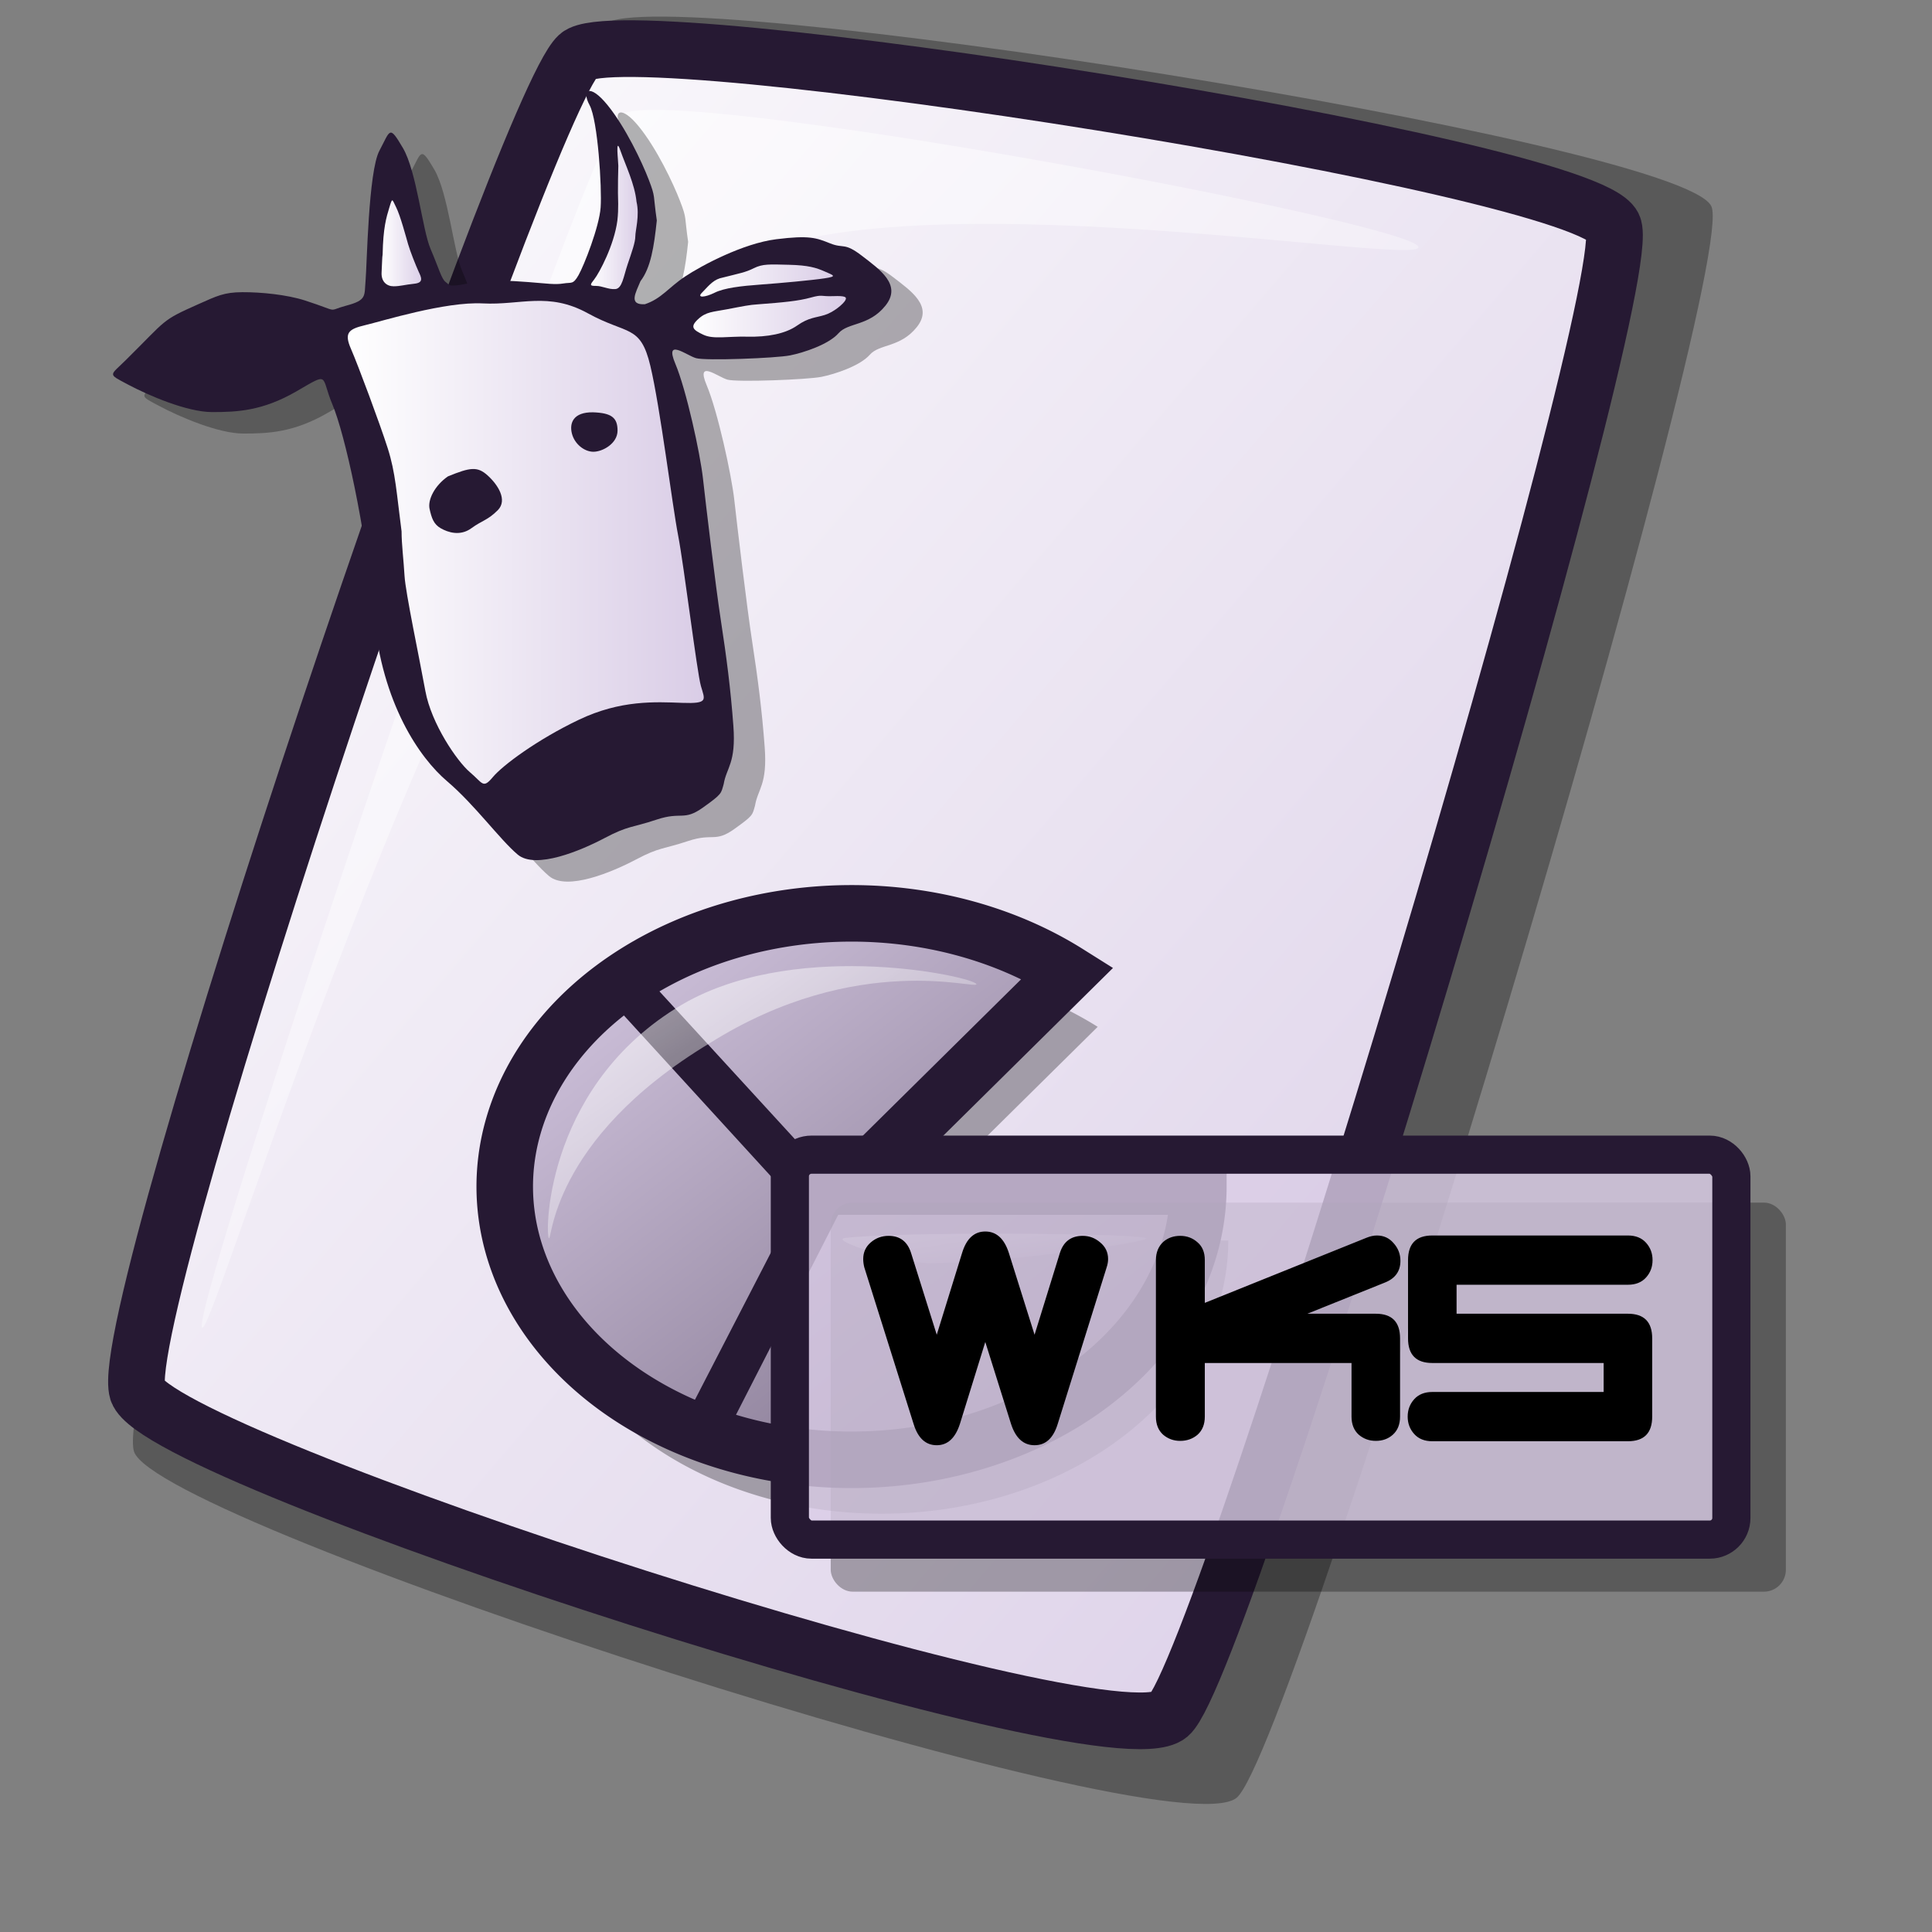 <?xml version="1.0" encoding="UTF-8" standalone="no"?>
<!DOCTYPE svg PUBLIC "-//W3C//DTD SVG 20010904//EN"
"http://www.w3.org/TR/2001/REC-SVG-20010904/DTD/svg10.dtd">
<!-- Created with Inkscape (http://www.inkscape.org/) -->
<svg
   id="svg1"
   sodipodi:version="0.32"
   inkscape:version="0.38.1"
   width="48pt"
   height="48pt"
   sodipodi:docbase="/home/scaba/files/lila-artwork/devel"
   sodipodi:docname="gnome-mime-application-vnd.lotus-1-2-3.svg"
   xmlns="http://www.w3.org/2000/svg"
   xmlns:inkscape="http://www.inkscape.org/namespaces/inkscape"
   xmlns:sodipodi="http://sodipodi.sourceforge.net/DTD/sodipodi-0.dtd"
   xmlns:xlink="http://www.w3.org/1999/xlink">
  <rect width="100%" height="100%" fill="#808080" stroke="none"/>
  <defs
     id="defs3">
    <linearGradient
       id="linearGradient1305">
      <stop
         offset="0"
         style="stop-color:#ffffff;stop-opacity:1;"
         id="stop1307" />
      <stop
         offset="1"
         style="stop-color:#d9cce6;stop-opacity:1;"
         id="stop1306" />
    </linearGradient>
    <linearGradient
       id="linearGradient635"
       x1="0"
       y1="0.5"
       x2="1"
       y2="0.5"
       gradientUnits="objectBoundingBox"
       spreadMethod="pad"
       xlink:href="#linearGradient1305" />
    <linearGradient
       id="linearGradient703">
      <stop
         style="stop-color:#d9cce6;stop-opacity:1;"
         offset="0"
         id="stop704" />
      <stop
         style="stop-color:#73667f;stop-opacity:1;"
         offset="1"
         id="stop705" />
    </linearGradient>
    <linearGradient
       id="linearGradient866">
      <stop
         style="stop-color:#ffffff;stop-opacity:1;"
         offset="0"
         id="stop867" />
      <stop
         style="stop-color:#d9cce6;stop-opacity:1;"
         offset="1"
         id="stop868" />
    </linearGradient>
    <linearGradient
       id="linearGradient584">
      <stop
         style="stop-color:#ffffff;stop-opacity:1;"
         offset="0"
         id="stop585" />
      <stop
         style="stop-color:#ffffff;stop-opacity:0;"
         offset="1"
         id="stop586" />
    </linearGradient>
    <linearGradient
       xlink:href="#linearGradient866"
       id="linearGradient586"
       x1="-0"
       y1="0.016"
       x2="0.991"
       y2="0.984" />
    <linearGradient
       xlink:href="#linearGradient584"
       id="linearGradient587"
       x1="0"
       y1="-0"
       x2="1"
       y2="1" />
    <linearGradient
       xlink:href="#linearGradient584"
       id="linearGradient700"
       x1="0"
       y1="-0"
       x2="0.988"
       y2="1" />
    <linearGradient
       xlink:href="#linearGradient703"
       id="linearGradient701"
       x1="-0"
       y1="-0"
       x2="0.993"
       y2="0.992" />
    <linearGradient
       xlink:href="#linearGradient703"
       id="linearGradient702"
       x1="-0"
       y1="0"
       x2="0.975"
       y2="0.961" />
    <linearGradient
       xlink:href="#linearGradient584"
       id="linearGradient845"
       x1="-0"
       y1="-0"
       x2="0.996"
       y2="0.977" />
    <radialGradient
       xlink:href="#linearGradient703"
       id="radialGradient846" />
    <linearGradient
       xlink:href="#linearGradient584"
       id="linearGradient847"
       x1="0"
       y1="-0"
       x2="0.985"
       y2="0.939" />
    <linearGradient
       xlink:href="#linearGradient703"
       id="linearGradient848"
       x1="0.012"
       y1="0.016"
       x2="1"
       y2="1" />
    <linearGradient
       xlink:href="#linearGradient584"
       id="linearGradient849"
       x1="0"
       y1="-0"
       x2="0.985"
       y2="1.023" />
    <linearGradient
       xlink:href="#linearGradient703"
       id="linearGradient850"
       x1="-0"
       y1="0"
       x2="1"
       y2="0.957" />
    <linearGradient
       xlink:href="#linearGradient584"
       id="linearGradient863"
       x1="-0"
       y1="-0"
       x2="0.996"
       y2="0.821" />
    <linearGradient
       id="linearGradient1522"
       xlink:href="#linearGradient866"
       x1="1.0342205e-15"
       y1="0.5"
       x2="1"
       y2="0.5" />
    <linearGradient
       id="linearGradient1534"
       xlink:href="#linearGradient866"
       x1="-1.9374693e-16"
       y1="0.5"
       x2="1"
       y2="0.5" />
    <linearGradient
       id="linearGradient1532"
       xlink:href="#linearGradient866"
       x1="-8.4155773e-16"
       y1="0.5"
       x2="1"
       y2="0.5" />
    <linearGradient
       id="linearGradient1527"
       xlink:href="#linearGradient866"
       x1="-2.3496829e-15"
       y1="0.5"
       x2="1"
       y2="0.5" />
    <linearGradient
       id="linearGradient1539"
       xlink:href="#linearGradient866"
       x1="9.4542429e-16"
       y1="0.5"
       x2="1"
       y2="0.5" />
    <linearGradient
       xlink:href="#linearGradient866"
       id="linearGradient896"
       x1="-2.9446931e-16"
       y1="0.5"
       x2="1"
       y2="0.5" />
    <linearGradient
       id="linearGradient1567"
       xlink:href="#linearGradient866"
       x1="-4.7835000e-16"
       y1="0.5"
       x2="1"
       y2="0.5" />
  </defs>
  <sodipodi:namedview
     id="base"
     pagecolor="#ffffff"
     bordercolor="#666666"
     borderopacity="1.0"
     inkscape:pageopacity="0.0"
     inkscape:pageshadow="2"
     inkscape:zoom="7.9794719"
     inkscape:cx="29.615550"
     inkscape:cy="22.744030"
     inkscape:window-width="676"
     inkscape:window-height="651"
     inkscape:window-x="351"
     inkscape:window-y="26" />
  <path
     d="M 4.439 48.086 C 5.248 50.504 38.766 61.377 40.966 59.553 C 42.936 57.902 57.676 8.779 56.689 6.83 C 55.663 4.682 21.657 -0.668 20.043 0.802 C 18.055 2.622 3.589 45.312 4.439 48.086 z "
     style="font-size:12;opacity:0.303;fill-rule:evenodd;stroke-width:12.5;"
     id="path639" />
  <path
     d="M 4.554 46.085 C 5.311 48.347 36.67 58.52 38.728 56.813 C 40.571 55.269 54.361 9.31 53.438 7.487 C 52.478 5.477 20.663 0.472 19.153 1.846 C 17.293 3.549 3.759 43.489 4.554 46.085 z "
     style="font-size:12;fill:url(#linearGradient586);fill-rule:evenodd;stroke:#261933;stroke-width:1.877;"
     id="path634" />
  <path
     d="M 6.688 43.966 C 6.36 43.137 19.364 4.587 20.579 3.792 C 22.099 2.755 46.66 7.345 46.986 8.173 C 47.286 8.931 27.824 5.391 23.494 9.264 C 15.19 16.483 6.986 44.722 6.688 43.966 z "
     style="font-size:12;opacity:0.7;fill:url(#linearGradient587);fill-rule:evenodd;stroke:none;stroke-width:0.1pt;"
     id="path640" />
  <path
     sodipodi:type="arc"
     style="font-size:12;fill:#000000;fill-rule:evenodd;stroke-width:12.5;stroke:none;stroke-opacity:1;stroke-dasharray:none;fill-opacity:1;opacity:0.303;"
     id="path697"
     d="M 451.954,413.274 A 100.774,79.397 0 1 1 414.002,351.192 L 351.181,413.274 z"
     sodipodi:cx="351.180786"
     sodipodi:cy="413.273621"
     sodipodi:rx="100.773605"
     sodipodi:ry="79.397400"
     transform="matrix(0.114,0,0,0.114,-10.834,-6.021)"
     sodipodi:start="0.000000"
     sodipodi:end="5.385456" />
  <path
     sodipodi:type="arc"
     style="font-size:12;fill:url(#linearGradient848);fill-rule:evenodd;stroke-width:16.427;stroke:#261933;stroke-opacity:1;stroke-dasharray:none;"
     id="path696"
     d="M 451.954,413.274 A 100.774,79.397 0 1 1 414.002,351.192 L 351.181,413.274 z"
     sodipodi:cx="351.180786"
     sodipodi:cy="413.273621"
     sodipodi:rx="100.773605"
     sodipodi:ry="79.397400"
     transform="matrix(0.114,0,0,0.114,-11.826,-7.806)"
     sodipodi:start="0.000000"
     sodipodi:end="5.385456" />
  <path
     style="font-size:12;opacity:0.7;fill-rule:evenodd;stroke:none;stroke-width:0.135pt;fill:url(#linearGradient863);"
     d="M 27.995 41.009 C 29.816 40.795 37.411 40.847 37.952 41.009 C 38.346 41.127 33.131 41.847 30.799 41.847 C 29.812 41.847 27.432 41.075 27.995 41.009 z "
     id="path699"
     sodipodi:nodetypes="csss" />
  <path
     style="fill:#261933;fill-rule:evenodd;stroke:none;stroke-opacity:1;stroke-width:1pt;stroke-linejoin:miter;stroke-linecap:butt;fill-opacity:1;"
     d="M 27.863 39.406 L 21.318 32.266 L 20.228 33.158 L 26.574 40.1 L 27.863 39.406 z "
     id="path700"
     sodipodi:nodetypes="ccccc" />
  <path
     style="fill:#261933;fill-rule:evenodd;stroke:none;stroke-opacity:1;stroke-width:1pt;stroke-linejoin:miter;stroke-linecap:butt;fill-opacity:1;"
     d="M 26.685 39.27 L 22.552 47.277 L 23.94 47.729 L 28.019 39.75 L 26.685 39.27 z "
     id="path701"
     sodipodi:nodetypes="ccccc" />
  <path
     style="font-size:12;opacity:0.7;fill-rule:evenodd;stroke:none;stroke-width:0.166pt;fill:url(#linearGradient849);"
     d="M 18.178 41.01 C 18.056 40.766 18.113 35.77 22.806 33.157 C 26.61 31.117 32.222 32.356 32.342 32.596 C 32.456 32.823 28.425 31.463 23.507 34.559 C 18.18 37.773 18.29 41.234 18.178 41.01 z "
     id="path698"
     sodipodi:nodetypes="cssss" />
  <rect
     style="fill:#000000;fill-opacity:0.3;fill-rule:evenodd;stroke:none;stroke-width:1pt;stroke-opacity:1;"
     id="rect937"
     x="27.519"
     y="39.838"
     rx="0.726"
     width="31.64"
     height="12.888" />
  <rect
     style="fill:#d9cce6;fill-opacity:0.8;fill-rule:evenodd;stroke:#261933;stroke-width:1.264;"
     id="rect862"
     x="26.165"
     y="38.25"
     rx="0.716"
     width="31.189"
     height="12.751" />
  <path
     style="fill-opacity:0.3;stroke:#261933;stroke-width:0;"
     d="M 4.711,22.844 C 7.632,19.957 7.173,20.085 9.833,18.903 C 11.163,18.312 11.659,18.052 12.972,18.045 C 14.284,18.038 16.137,18.216 17.439,18.638 C 20.043,19.482 18.909,19.396 20.386,19.002 C 21.864,18.608 21.654,18.312 21.752,17.229 C 21.851,16.145 21.949,9.447 22.737,7.969 C 23.525,6.492 23.427,6.098 24.412,7.772 C 25.397,9.447 25.791,13.584 26.382,14.963 C 26.973,16.342 27.17,17.13 27.466,17.327 C 27.761,17.524 27.564,17.721 29.042,17.426 C 30.519,17.13 32.096,17.229 33.376,17.327 C 34.657,17.426 35.248,17.524 35.839,17.426 C 36.43,17.327 36.528,17.524 36.922,16.835 C 37.316,16.145 38.4,13.387 38.498,12.008 C 38.597,10.629 38.301,5.802 37.71,4.718 C 37.119,3.635 37.71,3.142 38.991,4.718 C 40.272,6.295 41.437,8.757 41.929,10.038 C 42.422,11.318 42.228,11.064 42.5,12.935 C 42.303,14.807 42.069,16.306 41.336,17.26 C 40.99,18.103 40.469,18.966 41.651,18.903 C 42.833,18.509 43.325,17.721 44.507,16.933 C 45.689,16.145 48.645,14.569 51.009,14.274 C 53.373,13.978 53.865,14.175 54.851,14.569 C 55.836,14.963 55.836,14.471 57.116,15.456 C 58.397,16.441 59.973,17.524 58.791,19.002 C 57.609,20.48 56.131,20.184 55.442,20.972 C 54.752,21.76 52.979,22.351 51.994,22.548 C 51.009,22.745 45.985,22.942 45.295,22.745 C 44.606,22.548 43.03,21.268 43.818,23.139 C 44.606,25.011 45.591,29.542 45.788,31.315 C 45.985,33.088 46.675,38.9 47.069,41.461 C 47.463,44.023 47.758,46.288 47.955,48.948 C 48.152,51.608 47.463,51.903 47.266,53.085 C 47.069,53.77 47.167,53.775 45.788,54.76 C 44.409,55.745 44.267,55.025 42.494,55.616 C 40.721,56.208 40.469,56.04 38.794,56.927 C 37.119,57.814 33.869,59.193 32.588,58.109 C 31.307,57.026 29.534,54.563 27.564,52.888 C 25.594,51.214 22.934,47.372 22.343,41.067 C 21.752,34.763 20.27,28.133 19.397,26.06 C 18.523,23.987 19.251,23.705 16.827,25.109 C 14.403,26.514 12.591,26.587 10.818,26.587 C 9.045,26.587 6.287,25.405 4.809,24.617 C 3.332,23.829 3.529,24.026 4.711,22.844 z "
     id="path4368"
     sodipodi:nodetypes="ccccccccccccccccccccccccccccccccccccccccccccc"
     transform="matrix(0.465,0,0,0.465,3.033,1.999)" />
  <path
     style="fill:#261933;stroke:#261933;stroke-width:0;"
     d="M 2.479,21.314 C 5.4,18.427 4.941,18.556 7.601,17.374 C 8.931,16.783 9.427,16.523 10.74,16.516 C 12.052,16.509 13.905,16.687 15.207,17.108 C 17.811,17.952 16.677,17.866 18.154,17.472 C 19.632,17.078 19.422,16.783 19.52,15.699 C 19.619,14.616 19.717,7.917 20.505,6.44 C 21.293,4.962 21.195,4.568 22.18,6.243 C 23.165,7.917 23.559,12.055 24.15,13.434 C 24.741,14.813 24.938,15.601 25.234,15.798 C 25.529,15.995 25.332,16.192 26.81,15.896 C 28.287,15.601 29.863,15.699 31.144,15.798 C 32.425,15.896 33.016,15.995 33.607,15.896 C 34.198,15.798 34.296,15.995 34.69,15.305 C 35.084,14.616 36.168,11.857 36.266,10.478 C 36.365,9.099 36.069,4.272 35.478,3.189 C 34.887,2.105 35.478,1.613 36.759,3.189 C 38.039,4.765 39.205,7.228 39.697,8.508 C 40.19,9.789 39.996,9.534 40.268,11.406 C 40.071,13.277 39.837,14.777 39.104,15.731 C 38.758,16.574 38.236,17.436 39.419,17.374 C 40.601,16.98 41.093,16.192 42.275,15.404 C 43.457,14.616 46.413,13.04 48.777,12.744 C 51.141,12.449 51.633,12.646 52.618,13.04 C 53.603,13.434 53.603,12.941 54.884,13.926 C 56.165,14.911 57.741,15.995 56.559,17.472 C 55.377,18.95 53.899,18.655 53.21,19.443 C 52.52,20.231 50.747,20.822 49.762,21.019 C 48.777,21.216 43.753,21.413 43.063,21.216 C 42.374,21.019 40.798,19.738 41.586,21.61 C 42.374,23.481 43.359,28.013 43.556,29.786 C 43.753,31.559 44.442,37.371 44.836,39.932 C 45.23,42.493 45.526,44.759 45.723,47.418 C 45.92,50.078 45.23,50.374 45.033,51.556 C 44.836,52.241 44.935,52.245 43.556,53.23 C 42.177,54.215 42.035,53.496 40.262,54.087 C 38.489,54.678 38.236,54.511 36.562,55.397 C 34.887,56.284 31.636,57.663 30.356,56.579 C 29.075,55.496 27.302,53.033 25.332,51.359 C 23.362,49.684 20.702,45.842 20.111,39.538 C 19.52,33.233 18.038,26.604 17.165,24.531 C 16.291,22.458 17.019,22.175 14.595,23.58 C 12.171,24.984 10.359,25.057 8.586,25.057 C 6.813,25.057 4.055,23.875 2.577,23.087 C 1.099,22.299 1.296,22.496 2.479,21.314 z "
     id="path1221"
     sodipodi:nodetypes="ccccccccccccccccccccccccccccccccccccccccccccc"
     transform="matrix(0.465,0,0,0.465,3.033,1.999)" />
  <path
     style="fill:url(#linearGradient1532);stroke:#261933;stroke-width:0;"
     d="M 44.762,15.526 C 46.25,15.148 46.562,15.114 47.185,14.805 C 47.808,14.495 48.293,14.53 49.678,14.564 C 51.063,14.598 51.617,14.77 52.24,15.045 C 52.863,15.32 53.14,15.389 52.24,15.526 C 51.34,15.664 49.09,15.87 47.67,15.973 C 46.25,16.076 45.073,16.214 44.381,16.557 C 43.688,16.901 43.1,16.935 43.48,16.557 C 43.861,16.179 44.207,15.698 44.762,15.526 z "
     id="path1224"
     sodipodi:nodetypes="ccccccccc"
     transform="matrix(0.465,0,0,0.465,3.033,1.999)" />
  <path
     style="fill:url(#linearGradient1527);stroke:#261933;stroke-width:0;"
     d="M 47.459,17.382 C 49.294,17.245 50.367,17.142 51.233,16.901 C 52.099,16.66 51.925,16.832 52.826,16.798 C 53.726,16.763 53.83,16.867 53.691,17.107 C 53.553,17.348 52.895,17.932 52.237,18.138 C 51.579,18.344 51.094,18.31 50.263,18.894 C 49.433,19.479 48.151,19.719 46.732,19.685 C 45.312,19.65 44.308,19.891 43.581,19.547 C 42.854,19.204 42.612,18.997 43.2,18.447 C 43.789,17.898 44.239,17.932 45.312,17.726 C 46.386,17.52 46.87,17.416 47.459,17.382 z "
     id="path1225"
     sodipodi:nodetypes="ccccccccccc"
     transform="matrix(0.465,0,0,0.465,3.033,1.999)" />
  <path
     style="fill:url(#linearGradient1539);stroke:#261933;stroke-width:0;"
     d="M 20.736,13.831 C 20.773,11.931 20.995,11.201 21.218,10.47 C 21.44,9.74 21.403,9.886 21.699,10.47 C 21.996,11.055 22.404,12.589 22.552,13.1 C 22.7,13.612 23.108,14.634 23.293,15.036 C 23.478,15.438 23.701,15.84 22.997,15.913 C 22.292,15.986 21.996,16.096 21.514,16.096 C 21.032,16.096 20.625,15.767 20.662,15.109 C 20.699,14.452 20.699,14.013 20.736,13.831 z "
     id="path1226"
     sodipodi:nodetypes="ccccccccc"
     transform="matrix(0.465,0,0,0.465,3.033,1.999)" />
  <path
     style="fill:url(#linearGradient1534);stroke:#261933;stroke-width:0;"
     d="M 37.459,11.412 C 37.559,10.527 37.5,9.772 37.5,9.444 C 37.5,9.116 37.505,8.716 37.505,8.486 C 37.505,8.257 37.526,7.837 37.526,7.509 C 37.526,7.181 37.303,5.361 37.669,6.411 C 38.035,7.46 38.7,8.816 38.823,10.076 C 39.056,11.06 38.738,12.106 38.738,12.532 C 38.738,12.958 38.491,13.642 38.191,14.528 C 37.892,15.413 37.805,16.263 37.306,16.296 C 36.807,16.329 36.394,16.069 35.929,16.069 C 35.463,16.069 35.496,16.004 35.829,15.577 C 36.162,15.151 37.226,13.183 37.459,11.412 z "
     id="path1227"
     sodipodi:nodetypes="cccccccccccc"
     transform="matrix(0.465,0,0,0.465,3.033,1.999)" />
  <path
     style="fill:url(#linearGradient1522);stroke:#261933;stroke-width:0;"
     d="M 22.085,33.556 C 21.732,30.873 21.661,29.39 21.096,27.625 C 20.532,25.86 18.978,21.694 18.484,20.564 C 17.99,19.434 18.272,19.152 19.472,18.869 C 20.673,18.587 25.192,17.174 27.875,17.316 C 30.558,17.457 32.535,16.468 35.36,18.022 C 38.184,19.575 39.102,18.799 39.808,21.764 C 40.514,24.73 41.362,31.65 41.786,33.839 C 42.209,36.028 43.127,43.583 43.41,44.572 C 43.692,45.56 43.974,45.842 42.068,45.772 C 40.161,45.701 37.69,45.56 34.724,46.972 C 31.759,48.385 29.287,50.22 28.581,51.068 C 27.875,51.915 27.875,51.491 26.957,50.715 C 26.039,49.938 24.203,47.255 23.78,44.925 C 23.356,42.594 22.368,37.934 22.297,36.734 C 22.226,35.533 22.085,34.474 22.085,33.556 z "
     id="path1228"
     sodipodi:nodetypes="cccccccccccccccc"
     transform="matrix(0.465,0,0,0.465,3.033,1.999)" />
  <path
     style="fill:#261933;stroke:#261933;stroke-width:0;"
     d="M 25.385,29.64 C 26.98,28.987 27.487,28.915 28.212,29.567 C 28.937,30.219 29.662,31.325 28.937,32.049 C 28.212,32.774 27.85,32.756 27.052,33.336 C 26.255,33.916 25.385,33.626 24.878,33.336 C 24.371,33.046 24.226,32.611 24.081,31.959 C 23.936,31.307 24.443,30.292 25.385,29.64 z "
     id="path1229"
     sodipodi:nodetypes="ccccccc"
     transform="matrix(0.465,0,0,0.465,3.033,1.999)" />
  <path
     style="fill:#261933;stroke:#261933;stroke-width:0;"
     d="M 35.729,25.074 C 37.029,25.12 37.471,25.445 37.471,26.374 C 37.471,27.303 36.402,27.884 35.752,27.884 C 35.102,27.884 34.405,27.327 34.219,26.583 C 34.033,25.84 34.312,25.051 35.729,25.074 z "
     id="path1230"
     sodipodi:nodetypes="ccccc"
     transform="matrix(0.465,0,0,0.465,3.033,1.999)" />
  <path
     style="fill:url(#linearGradient1534);stroke-width:0.625;"
     d="M 14.139,20.836 C 14.743,20.863 14.698,20.941 14.698,21.297 C 14.698,21.654 14.769,21.567 14.358,21.759 C 13.946,21.951 11.739,22.726 10.861,22.973 C 9.983,23.22 9.223,23.48 8.894,23.507 C 8.565,23.534 7.783,23.345 6.466,22.851 C 5.725,22.659 5.381,22.524 5.737,22.414 C 6.094,22.305 6.138,22.245 6.879,22.026 C 7.619,21.806 10.341,21.268 11.274,21.103 C 12.207,20.938 13.536,20.808 14.139,20.836 z "
     id="path1209"
     transform="matrix(0.465,0,0,0.465,3.033,1.999)" />
  <path
     style="fill:url(#linearGradient1532);stroke-width:0.625;"
     d="M 9.813,18.99 C 12.193,19.092 12.66,19.405 13.472,19.71 C 14.285,20.014 13.675,20.093 12.659,19.991 C 11.643,19.89 8.311,19.96 7.498,19.96 C 6.686,19.96 6.662,19.733 7.373,19.428 C 8.084,19.124 8.899,18.99 9.813,18.99 z "
     id="path1210"
     transform="matrix(0.465,0,0,0.465,3.033,1.999)" />
  <path
     style="font-size:12;stroke-width:1pt;font-family:Radio Stars;"
     d="M 54.731,46.927 C 54.731,47.471 54.463,47.743 53.927,47.743 L 47.447,47.743 C 47.191,47.743 46.991,47.663 46.847,47.503 C 46.703,47.343 46.631,47.151 46.631,46.927 C 46.631,46.703 46.703,46.511 46.847,46.351 C 46.991,46.191 47.191,46.111 47.447,46.111 L 53.123,46.111 L 53.123,45.151 L 47.447,45.151 C 46.911,45.151 46.643,44.879 46.643,44.335 L 46.643,41.743 C 46.643,41.199 46.911,40.927 47.447,40.927 L 53.927,40.927 C 54.183,40.927 54.383,41.007 54.527,41.167 C 54.671,41.327 54.743,41.519 54.743,41.743 C 54.743,41.967 54.671,42.159 54.527,42.319 C 54.383,42.479 54.183,42.559 53.927,42.559 L 48.251,42.559 L 48.251,43.519 L 53.927,43.519 C 54.463,43.519 54.731,43.791 54.731,44.335 L 54.731,46.927 z M 46.379,46.927 C 46.379,47.183 46.299,47.383 46.139,47.527 C 45.987,47.663 45.799,47.731 45.575,47.731 C 45.359,47.731 45.171,47.663 45.011,47.527 C 44.851,47.383 44.771,47.183 44.771,46.927 L 44.771,45.151 L 39.911,45.151 L 39.911,46.927 C 39.911,47.183 39.831,47.383 39.671,47.527 C 39.511,47.663 39.319,47.731 39.095,47.731 C 38.879,47.731 38.691,47.663 38.531,47.527 C 38.371,47.383 38.291,47.183 38.291,46.927 L 38.291,41.743 C 38.291,41.487 38.375,41.283 38.543,41.131 C 38.695,41.003 38.879,40.939 39.095,40.939 C 39.319,40.939 39.511,41.011 39.671,41.155 C 39.831,41.291 39.911,41.487 39.911,41.743 L 39.911,43.159 L 45.275,40.999 C 45.395,40.951 45.507,40.927 45.611,40.927 C 45.835,40.927 46.019,41.011 46.163,41.179 C 46.315,41.347 46.391,41.543 46.391,41.767 C 46.391,42.111 46.219,42.351 45.875,42.487 L 43.307,43.519 L 45.575,43.519 C 46.111,43.519 46.379,43.791 46.379,44.335 L 46.379,46.927 z M 36.659,41.983 L 35.039,47.167 C 34.895,47.639 34.639,47.875 34.271,47.875 C 33.903,47.875 33.643,47.639 33.491,47.167 L 32.639,44.455 L 31.799,47.167 C 31.647,47.639 31.391,47.875 31.031,47.875 C 30.663,47.875 30.407,47.639 30.263,47.167 L 28.631,41.983 C 28.607,41.887 28.595,41.795 28.595,41.707 C 28.595,41.483 28.679,41.299 28.847,41.155 C 29.015,41.011 29.211,40.939 29.435,40.939 C 29.811,40.939 30.059,41.127 30.179,41.503 L 31.031,44.215 L 31.871,41.503 C 32.015,41.031 32.271,40.795 32.639,40.795 C 33.007,40.795 33.267,41.031 33.419,41.503 L 34.271,44.215 L 35.111,41.503 C 35.231,41.127 35.483,40.939 35.867,40.939 C 36.083,40.939 36.275,41.011 36.443,41.155 C 36.619,41.299 36.707,41.483 36.707,41.707 C 36.707,41.795 36.691,41.887 36.659,41.983 z "
     id="path888" />
</svg>
